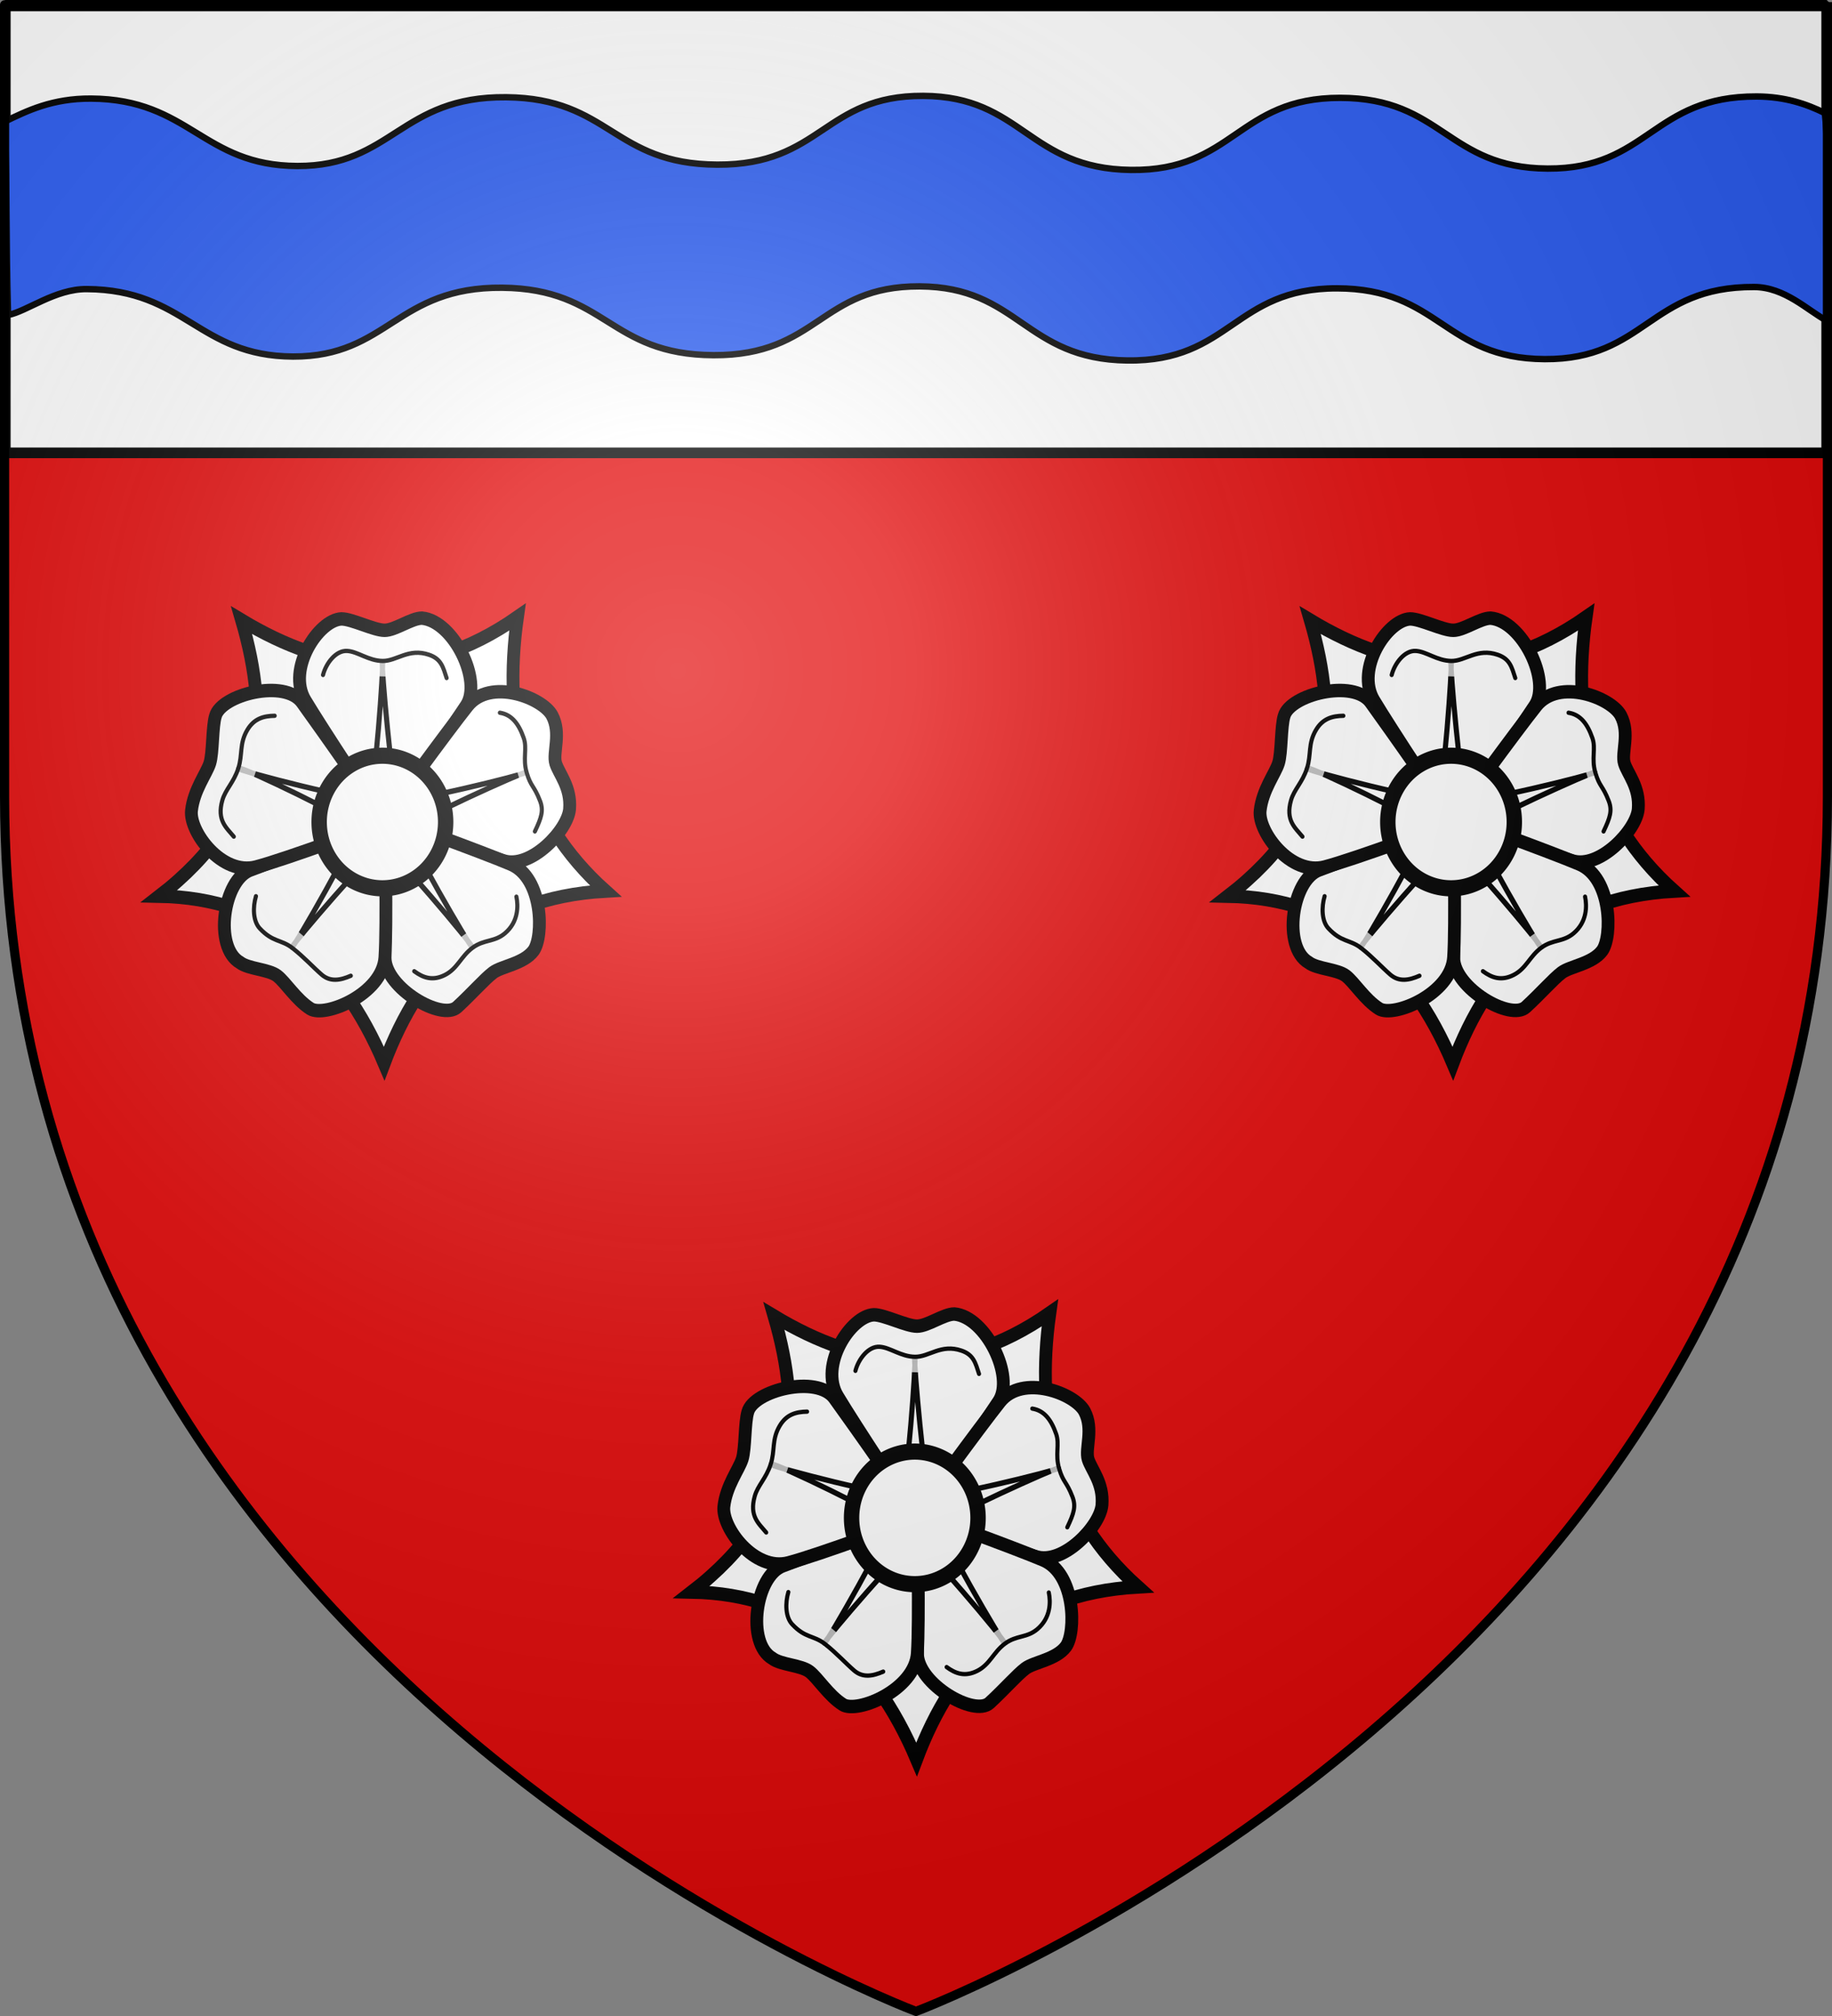 <?xml version="1.0" encoding="UTF-8" standalone="no"?>
<svg
   xmlns:dc="http://purl.org/dc/elements/1.1/"
   xmlns:cc="http://creativecommons.org/ns#"
   xmlns:rdf="http://www.w3.org/1999/02/22-rdf-syntax-ns#"
   xmlns:svg="http://www.w3.org/2000/svg"
   xmlns="http://www.w3.org/2000/svg"
   xmlns:xlink="http://www.w3.org/1999/xlink"
   xmlns:sodipodi="http://sodipodi.sourceforge.net/DTD/sodipodi-0.dtd"
   xmlns:inkscape="http://www.inkscape.org/namespaces/inkscape"
   height="660"
   width="600"
   version="1.0"
   id="svg2"
   sodipodi:version="0.32"
   inkscape:version="0.46"
   sodipodi:docname="Blason Saint-Julien-les-Villas.svg"
   sodipodi:docbase="D:\Mes documents\Renaud-Notre Lapin"
   inkscape:export-filename="/Users/olivier/Desktop/Blason Rouge/Blason_Vide_3D.png"
   inkscape:export-xdpi="144"
   inkscape:export-ydpi="144"
   inkscape:output_extension="org.inkscape.output.svg.inkscape">
  <rect width="100%" height="100%" fill="#808080" stroke="none"/>
  <sodipodi:namedview
     inkscape:window-height="712"
     inkscape:window-width="1024"
     inkscape:pageshadow="2"
     inkscape:pageopacity="0.0"
     guidetolerance="10.0"
     gridtolerance="10.0"
     objecttolerance="10.0"
     borderopacity="1.0"
     bordercolor="#666666"
     pagecolor="#ffffff"
     id="base"
     showgrid="false"
     height="660px"
     inkscape:zoom="0.76818149"
     inkscape:cx="300"
     inkscape:cy="329.99986"
     inkscape:window-x="62"
     inkscape:window-y="271"
     inkscape:current-layer="layer3"
     showguides="true"
     inkscape:guide-bbox="true">
    <sodipodi:guide
       orientation="1,0"
       position="300,223.905"
       id="guide3549" />
  </sodipodi:namedview>
  <desc
     id="desc4">Flag of Canton of Valais (Wallis)</desc>
  <defs
     id="defs6">
    <inkscape:perspective
       sodipodi:type="inkscape:persp3d"
       inkscape:vp_x="0 : 330 : 1"
       inkscape:vp_y="0 : 1000 : 0"
       inkscape:vp_z="600 : 330 : 1"
       inkscape:persp3d-origin="300 : 220 : 1"
       id="perspective35" />
    <linearGradient
       id="linearGradient2893">
      <stop
         style="stop-color:white;stop-opacity:0.314;"
         offset="0"
         id="stop2895" />
      <stop
         id="stop2897"
         offset="0.19"
         style="stop-color:white;stop-opacity:0.251;" />
      <stop
         style="stop-color:#6b6b6b;stop-opacity:0.125;"
         offset="0.6"
         id="stop2901" />
      <stop
         style="stop-color:black;stop-opacity:0.125;"
         offset="1"
         id="stop2899" />
    </linearGradient>
    <linearGradient
       id="linearGradient2885">
      <stop
         id="stop2887"
         offset="0"
         style="stop-color:white;stop-opacity:1;" />
      <stop
         style="stop-color:white;stop-opacity:1;"
         offset="0.229"
         id="stop2891" />
      <stop
         id="stop2889"
         offset="1"
         style="stop-color:black;stop-opacity:1;" />
    </linearGradient>
    <linearGradient
       id="linearGradient2955">
      <stop
         id="stop2867"
         offset="0"
         style="stop-color:#fd0000;stop-opacity:1;" />
      <stop
         style="stop-color:#e77275;stop-opacity:0.659;"
         offset="0.5"
         id="stop2873" />
      <stop
         style="stop-color:black;stop-opacity:0.323;"
         offset="1"
         id="stop2959" />
    </linearGradient>
    <radialGradient
       inkscape:collect="always"
       xlink:href="#linearGradient2955"
       id="radialGradient2961"
       cx="225.524"
       cy="218.901"
       fx="225.524"
       fy="218.901"
       r="300"
       gradientTransform="matrix(-4.167939e-4,2.183,-1.884,-3.599562e-4,615.597,-289.121)"
       gradientUnits="userSpaceOnUse" />
    <polygon
       id="star"
       transform="scale(53,53)"
       points="0,-1 0.588,0.809 -0.951,-0.309 0.951,-0.309 -0.588,0.809 0,-1 " />
    <clipPath
       id="clip">
      <path
         d="M 0,-200 L 0,600 L 300,600 L 300,-200 L 0,-200 z "
         id="path10" />
    </clipPath>
    <radialGradient
       inkscape:collect="always"
       xlink:href="#linearGradient2955"
       id="radialGradient1911"
       gradientUnits="userSpaceOnUse"
       gradientTransform="matrix(-4.167939e-4,2.183,-1.884,-3.599562e-4,615.597,-289.121)"
       cx="225.524"
       cy="218.901"
       fx="225.524"
       fy="218.901"
       r="300" />
    <radialGradient
       inkscape:collect="always"
       xlink:href="#linearGradient2955"
       id="radialGradient2865"
       gradientUnits="userSpaceOnUse"
       gradientTransform="matrix(0,1.749,-1.593,-1.049767e-7,551.788,-191.29)"
       cx="225.524"
       cy="218.901"
       fx="225.524"
       fy="218.901"
       r="300" />
    <radialGradient
       inkscape:collect="always"
       xlink:href="#linearGradient2955"
       id="radialGradient2871"
       gradientUnits="userSpaceOnUse"
       gradientTransform="matrix(0,1.386,-1.323,-5.741131e-8,-158.082,-109.541)"
       cx="225.524"
       cy="218.901"
       fx="225.524"
       fy="218.901"
       r="300" />
    <radialGradient
       inkscape:collect="always"
       xlink:href="#linearGradient2893"
       id="radialGradient3163"
       gradientUnits="userSpaceOnUse"
       gradientTransform="matrix(1.353,0,0,1.349,-77.629,-85.747)"
       cx="221.445"
       cy="226.331"
       fx="221.445"
       fy="226.331"
       r="300" />
    <marker
       inkscape:r_cy="true"
       inkscape:r_cx="true"
       style="overflow:visible"
       id="Arrow1Lstart"
       refX="0"
       refY="0"
       orient="auto"
       inkscape:stockid="Arrow1Lstart">
      <path
         inkscape:r_cy="true"
         inkscape:r_cx="true"
         transform="scale(0.8,0.8)"
         style="fill-rule:evenodd;stroke:#000000;stroke-width:1pt;marker-start:none"
         d="M 0,0 L 5,-5 L -12.5,0 L 5,5 L 0,0 z "
         id="path12217" />
    </marker>
    <marker
       inkscape:r_cy="true"
       inkscape:r_cx="true"
       style="overflow:visible"
       id="Arrow2Send"
       refX="0"
       refY="0"
       orient="auto"
       inkscape:stockid="Arrow2Send">
      <path
         inkscape:r_cy="true"
         inkscape:r_cx="true"
         transform="matrix(-0.3,0,0,-0.3,1.5,0)"
         d="M 8.719,4.034 L -2.207,0.016 L 8.719,-4.002 C 6.973,-1.63 6.983,1.616 8.719,4.034 z "
         style="font-size:12px;fill-rule:evenodd;stroke-width:0.625;stroke-linejoin:round"
         id="path12184" />
    </marker>
    <marker
       inkscape:r_cy="true"
       inkscape:r_cx="true"
       style="overflow:visible"
       id="Dot_l"
       refX="0"
       refY="0"
       orient="auto"
       inkscape:stockid="Dot_l">
      <path
         inkscape:r_cy="true"
         inkscape:r_cx="true"
         transform="matrix(0.8,0,0,0.8,5.7,0.8)"
         style="fill-rule:evenodd;stroke:#000000;stroke-width:1pt;marker-start:none;marker-end:none"
         d="M -2.5,-1 C -2.5,1.76 -4.74,4 -7.5,4 C -10.26,4 -12.5,1.76 -12.5,-1 C -12.5,-3.76 -10.26,-6 -7.5,-6 C -4.74,-6 -2.5,-3.76 -2.5,-1 z "
         id="path12152" />
    </marker>
    <inkscape:perspective
       id="perspective33"
       inkscape:persp3d-origin="480 : 293.33333 : 1"
       inkscape:vp_z="960 : 440 : 1"
       inkscape:vp_y="0 : 1000 : 0"
       inkscape:vp_x="0 : 440 : 1"
       sodipodi:type="inkscape:persp3d" />
  </defs>
  <g
     inkscape:groupmode="layer"
     id="layer3"
     inkscape:label="Fond écu"
     style="display:inline">
    <path
       id="path2855"
       style="fill:#e20909;fill-opacity:1;fill-rule:evenodd;stroke:none;stroke-width:1px;stroke-linecap:butt;stroke-linejoin:miter;stroke-opacity:1"
       d="M 300,658.5 C 300,658.5 598.5,546.18 598.5,260.728 C 598.5,-24.723 598.5,2.176 598.5,2.176 L 1.5,2.176 L 1.5,260.728 C 1.5,546.18 300,658.5 300,658.5 z "
       sodipodi:nodetypes="cccccc" />
    <rect
       style="opacity:1;fill:#ffffff;fill-opacity:1;fill-rule:nonzero;stroke:#000000;stroke-width:3.484;stroke-linecap:round;stroke-linejoin:bevel;stroke-miterlimit:4;stroke-dasharray:none;stroke-dashoffset:0;stroke-opacity:1;display:inline"
       id="rect11258"
       width="596.516"
       height="146.516"
       x="1.742"
       y="1.742" />
    <path
       sodipodi:nodetypes="cccczsszzsssccssszzsszc"
       id="path12805"
       d="M 29.826,32.276 C 17.129,32.194 8.834,36.283 1.566,39.805 C 2.409,66.198 1.897,76.588 2.638,103.136 C 8.832,101.925 18.045,94.574 28.396,94.641 C 60.779,94.848 64.896,116.615 95.987,116.724 C 127.078,116.833 129.825,93.852 164.494,94.198 C 198.617,94.538 199.383,116.112 233.68,116.282 C 267.976,116.451 268.571,93.619 301.157,93.755 C 333.743,93.892 335.539,117.613 369.279,118.014 C 403.019,118.415 404.213,94.363 437.852,94.4 C 471.502,94.438 472.904,117.391 505.909,117.571 C 538.914,117.751 540.189,93.796 574.482,93.958 C 584.583,94.005 592.016,101.633 598.25,104.962 C 597.87,74.735 599.199,50.937 597.66,37.012 C 591.695,34.053 584.626,31.634 575.386,31.59 C 541.129,31.429 539.851,55.369 506.879,55.189 C 473.908,55.01 472.504,32.071 438.888,32.034 C 405.283,31.996 404.12,56.034 370.414,55.633 C 336.708,55.232 334.877,31.526 302.324,31.389 C 269.772,31.253 269.175,54.071 234.913,53.901 C 200.652,53.731 199.881,32.172 165.793,31.832 C 131.159,31.487 128.444,54.453 97.385,54.345 C 66.325,54.236 62.176,32.483 29.826,32.276 z"
       style="fill:#2b5df2;fill-opacity:1;fill-rule:evenodd;stroke:#000000;stroke-width:2.098;stroke-linecap:butt;stroke-linejoin:miter;stroke-miterlimit:4;stroke-opacity:1;display:inline" />
    <g
       style="fill:#ffffff;display:inline"
       inkscape:r_cy="true"
       inkscape:r_cx="true"
       id="g3530"
       inkscape:label="Ebene 1"
       transform="matrix(0.168,0,0,0.176,44.602,197.948)">
      <g
         inkscape:r_cy="true"
         inkscape:r_cx="true"
         transform="translate(0,32)"
         id="g13218"
         style="fill:#ffffff">
        <path
           sodipodi:type="arc"
           style="fill:#ffffff;fill-opacity:1;stroke:#333333;stroke-width:1;stroke-linecap:round;stroke-linejoin:round;stroke-miterlimit:4;stroke-dasharray:none;stroke-opacity:1"
           id="path6793"
           sodipodi:cx="480"
           sodipodi:cy="390"
           sodipodi:rx="50"
           sodipodi:ry="50"
           d="M 530,390 A 50,50 0 1 1 430,390 A 50,50 0 1 1 530,390 z"
           inkscape:r_cx="true"
           inkscape:r_cy="true"
           transform="translate(0,-17.66)" />
        <path
           sodipodi:type="arc"
           style="fill:#ffffff;fill-opacity:1;stroke:#333333;stroke-width:1;stroke-linecap:round;stroke-linejoin:round;stroke-miterlimit:4;stroke-dasharray:none;stroke-opacity:1"
           id="path7668"
           sodipodi:cx="480"
           sodipodi:cy="390"
           sodipodi:rx="295"
           sodipodi:ry="295"
           d="M 775,390 A 295,295 0 1 1 185,390 A 295,295 0 1 1 775,390 z"
           inkscape:r_cx="true"
           inkscape:r_cy="true"
           transform="translate(0,-17.66)" />
        <path
           style="fill:#ffffff;fill-opacity:1;stroke:#000000;stroke-width:25;stroke-linecap:round;stroke-linejoin:miter;marker-start:none;stroke-miterlimit:4;stroke-dasharray:none;stroke-opacity:1"
           d="M 743.277,-8.821 C 713.951,189.883 756.022,364.789 915,500.727 C 680.998,513.408 555.187,639.194 483.441,821.5 C 398.071,629.176 259.678,514.111 45,510.2 C 253.661,356.381 261.43,180.241 205.587,-2.967 C 375.044,94.439 551.7,118.655 743.277,-8.821 z"
           id="sepales"
           sodipodi:nodetypes="cccccc"
           inkscape:r_cx="true"
           inkscape:r_cy="true" />
        <g
           id="g13210"
           inkscape:r_cx="true"
           inkscape:r_cy="true"
           style="fill:#ffffff">
          <path
             sodipodi:nodetypes="cscsssc"
             id="petale1"
             d="M 400.097,-5.461 C 420.603,-5.461 463.737,15.753 484.243,15.753 C 504.749,15.753 536.569,-6.875 557.075,-6.875 C 618.628,-1.583 675.384,109.926 643.342,155.76 C 611.618,201.138 487.712,377.545 483.536,372.134 C 472.524,357.868 362.011,197.979 329.386,145.86 C 292.998,87.729 355.505,-3.624 400.097,-5.461 z"
             style="fill:#ffffff;fill-opacity:1;stroke:#000000;stroke-width:25;stroke-linecap:round;stroke-linejoin:miter;stroke-miterlimit:4;stroke-opacity:1"
             inkscape:r_cx="true"
             inkscape:r_cy="true" />
          <path
             inkscape:r_cy="true"
             inkscape:r_cx="true"
             style="fill:#ffffff;fill-opacity:1;stroke:#000000;stroke-width:25;stroke-linecap:round;stroke-linejoin:miter;stroke-miterlimit:4;stroke-opacity:1"
             d="M 810.791,174.165 C 829.232,207.337 811.501,243.81 817.837,263.312 C 824.174,282.815 848.318,307.544 844.893,348.215 C 841.579,387.571 769.112,460.793 715.886,444.563 C 662.659,428.333 474.825,378.411 478.679,372.768 C 488.844,357.887 606.758,203.374 646.244,156.24 C 690.286,103.669 792.351,140.992 810.791,174.165 z"
             id="petale2"
             sodipodi:nodetypes="cszzssz" />
          <path
             sodipodi:nodetypes="cszsssz"
             id="petale3"
             d="M 774.558,611.754 C 755.669,636.066 712.103,640.527 695.513,652.58 C 678.924,664.633 655.714,690.231 625.849,716.524 C 595.985,742.818 486.246,681.508 485.228,625.593 C 484.221,570.235 480.051,361.923 486.609,363.845 C 503.903,368.914 673.149,427.653 730.177,450.642 C 793.785,476.283 794.558,586.011 774.558,611.754 z"
             style="fill:#ffffff;fill-opacity:1;stroke:#000000;stroke-width:25;stroke-linecap:round;stroke-linejoin:miter;stroke-miterlimit:4;stroke-opacity:1"
             inkscape:r_cx="true"
             inkscape:r_cy="true" />
          <path
             inkscape:r_cy="true"
             inkscape:r_cx="true"
             style="fill:#ffffff;fill-opacity:1;stroke:#000000;stroke-width:25;stroke-linecap:round;stroke-linejoin:miter;stroke-miterlimit:4;stroke-opacity:1"
             d="M 339.581,719.623 C 311.5,702.557 291.247,670.334 274.657,658.281 C 258.067,646.228 219.024,645.83 202.434,633.777 C 150.554,605.275 169.868,479.727 222.731,461.481 C 275.069,443.416 484.507,363.546 484.705,370.377 C 485.229,388.391 489.14,562.904 484.899,624.245 C 480.169,692.663 367.662,736.689 339.581,719.623 z"
             id="petale4"
             sodipodi:nodetypes="cscsssz" />
          <path
             sodipodi:nodetypes="czcsssz"
             id="petale5"
             d="M 107.795,351.282 C 112.26,312.489 137.264,282.353 143.601,262.85 C 149.937,243.348 148.15,194.779 154.487,175.277 C 165.562,135.513 289.52,105.185 323.208,149.823 C 356.562,194.017 488.758,371.351 482.322,373.651 C 465.351,379.715 293.279,441.068 233.629,455.99 C 167.098,472.634 103.281,390.495 107.795,351.282 z"
             style="fill:#ffffff;fill-opacity:1;stroke:#000000;stroke-width:25;stroke-linecap:round;stroke-linejoin:miter;stroke-miterlimit:4;stroke-opacity:1"
             inkscape:r_cx="true"
             inkscape:r_cy="true" />
        </g>
        <path
           inkscape:r_cy="true"
           inkscape:r_cx="true"
           style="fill:#ffffff;fill-opacity:1;stroke:#000000;stroke-width:10;stroke-linecap:round;stroke-linejoin:round;stroke-miterlimit:4;stroke-dasharray:none;stroke-opacity:1"
           d="M 200,273 C 200,277 442,337 454,328 C 465,319 483,76 480,76 C 477,76 500,320 509,330 C 518,341 761,283 760,280 C 759,277 534,374 529,386 C 525,398 652,607 655,605 C 658,603 495,417 480,418 C 467.5,418 302,602 304,605 C 307,607 435,394 430,382 C 426,370 204,268 202,273 L 200,273 z"
           id="path2244"
           sodipodi:nodetypes="czzzzzzzzzz" />
        <path
           sodipodi:type="arc"
           style="fill:#ffffff;fill-opacity:1;stroke:#000000;stroke-width:33.333;stroke-linecap:butt;stroke-miterlimit:4;stroke-dasharray:none;stroke-opacity:1"
           id="path1365"
           sodipodi:cx="480"
           sodipodi:cy="390"
           sodipodi:rx="137"
           sodipodi:ry="137"
           d="M 617,390 A 137,137 0 1 1 343,390 A 137,137 0 1 1 617,390 z"
           inkscape:r_cx="true"
           inkscape:r_cy="true"
           transform="matrix(0.9,0,0,0.9,48,21.34)" />
        <path
           sodipodi:nodetypes="cszsc"
           inkscape:r_cy="true"
           inkscape:r_cx="true"
           id="path3105"
           d="M 364.214,98.825 C 369.973,77.229 389.299,52.746 411.393,54.085 C 432.14,55.343 452.603,72.339 480.323,72.745 C 508.043,73.151 530.943,48.154 571.046,61.281 C 594.854,69.074 598.277,84.459 605.187,104.525"
           style="fill:#ffffff;fill-opacity:0.75;fill-rule:evenodd;stroke:#000000;stroke-width:8;stroke-linecap:round;stroke-linejoin:miter;stroke-miterlimit:4;stroke-dasharray:none;stroke-opacity:1" />
        <path
           style="fill:#ffffff;fill-opacity:0.75;fill-rule:evenodd;stroke:#000000;stroke-width:8;stroke-linecap:round;stroke-linejoin:miter;stroke-miterlimit:4;stroke-dasharray:none;stroke-opacity:1"
           d="M 708.989,169.092 C 732.386,172.635 745.957,189.955 755.562,216.311 C 762.68,235.84 753.136,254.169 761.316,280.658 C 769.496,307.147 775.55,304.04 787.303,333.073 C 794.552,350.983 790.151,363.96 777.243,389.864"
           id="path1348"
           inkscape:r_cx="true"
           inkscape:r_cy="true"
           sodipodi:nodetypes="cszsc" />
        <path
           style="fill:#ffffff;fill-opacity:0.75;fill-rule:evenodd;stroke:#000000;stroke-width:8;stroke-linecap:round;stroke-linejoin:miter;stroke-miterlimit:4;stroke-dasharray:none;stroke-opacity:1"
           d="M 741.214,511.187 C 744.951,528.419 745.32,557.863 719.036,579.224 C 698.249,596.117 678.465,590.238 655.801,606.203 C 633.136,622.168 626.653,644.899 601.776,656.913 C 577.785,668.498 559.424,662.05 542.04,649.878"
           id="path1350"
           inkscape:r_cx="true"
           inkscape:r_cy="true"
           sodipodi:nodetypes="cszsc" />
        <path
           style="fill:#ffffff;fill-opacity:0.75;fill-rule:evenodd;stroke:#000000;stroke-width:8;stroke-linecap:round;stroke-linejoin:miter;stroke-miterlimit:4;stroke-dasharray:none;stroke-opacity:1"
           d="M 418.407,658.317 C 398.14,666.79 378.651,670.294 361.564,656.224 C 345.518,643.011 327.109,623.652 304.921,607.03 C 282.734,590.408 266.815,596.574 241.071,570.418 C 227.517,556.647 227.258,530.665 233.463,510.369"
           id="path1352"
           inkscape:r_cx="true"
           inkscape:r_cy="true"
           sodipodi:nodetypes="cszsc" />
        <path
           style="fill:#ffffff;fill-opacity:0.75;fill-rule:evenodd;stroke:#000000;stroke-width:8;stroke-linecap:round;stroke-linejoin:miter;stroke-miterlimit:4;stroke-dasharray:none;stroke-opacity:1"
           d="M 190.302,399.552 C 175.981,382.895 156.873,369.506 167.974,331.908 C 173.86,311.973 190.037,298.997 198.989,272.759 C 207.941,246.521 200.585,227.038 216.626,201.116 C 229.931,179.615 248.772,175.102 269.991,174.731"
           id="path1354"
           inkscape:r_cx="true"
           inkscape:r_cy="true"
           sodipodi:nodetypes="cszsc" />
      </g>
    </g>
    <use
       x="0"
       y="0"
       xlink:href="#g3530"
       id="use3551"
       transform="translate(350,0)"
       width="600"
       height="660" />
    <use
       x="0"
       y="0"
       xlink:href="#use3551"
       id="use3553"
       transform="translate(-175.632,227.811)"
       width="600"
       height="660" />
  </g>
  <g
     inkscape:groupmode="layer"
     id="layer4"
     inkscape:label="Meubles"
     sodipodi:insensitive="true" />
  <g
     inkscape:groupmode="layer"
     id="layer2"
     inkscape:label="Reflet final"
     sodipodi:insensitive="true">
    <path
       sodipodi:nodetypes="cccccc"
       d="M 300,658.5 C 300,658.5 598.5,546.18 598.5,260.728 C 598.5,-24.723 598.5,2.176 598.5,2.176 L 1.5,2.176 L 1.5,260.728 C 1.5,546.18 300,658.5 300,658.5 z "
       style="opacity:1;fill:url(#radialGradient3163);fill-opacity:1;fill-rule:evenodd;stroke:none;stroke-width:1px;stroke-linecap:butt;stroke-linejoin:miter;stroke-opacity:1"
       id="path2875"
       inkscape:export-xdpi="144"
       inkscape:export-ydpi="144" />
  </g>
  <g
     inkscape:groupmode="layer"
     id="layer1"
     inkscape:label="Contour final"
     sodipodi:insensitive="true">
    <path
       sodipodi:nodetypes="cccccc"
       d="M 300,658.5 C 300,658.5 1.5,546.18 1.5,260.728 C 1.5,-24.723 1.5,2.176 1.5,2.176 L 598.5,2.176 L 598.5,260.728 C 598.5,546.18 300,658.5 300,658.5 z "
       style="opacity:1;fill:none;fill-opacity:1;fill-rule:evenodd;stroke:#000000;stroke-width:3;stroke-linecap:butt;stroke-linejoin:miter;stroke-miterlimit:4;stroke-dasharray:none;stroke-opacity:1"
       id="path1411"
       inkscape:export-xdpi="144"
       inkscape:export-ydpi="144" />
  </g>
</svg>
